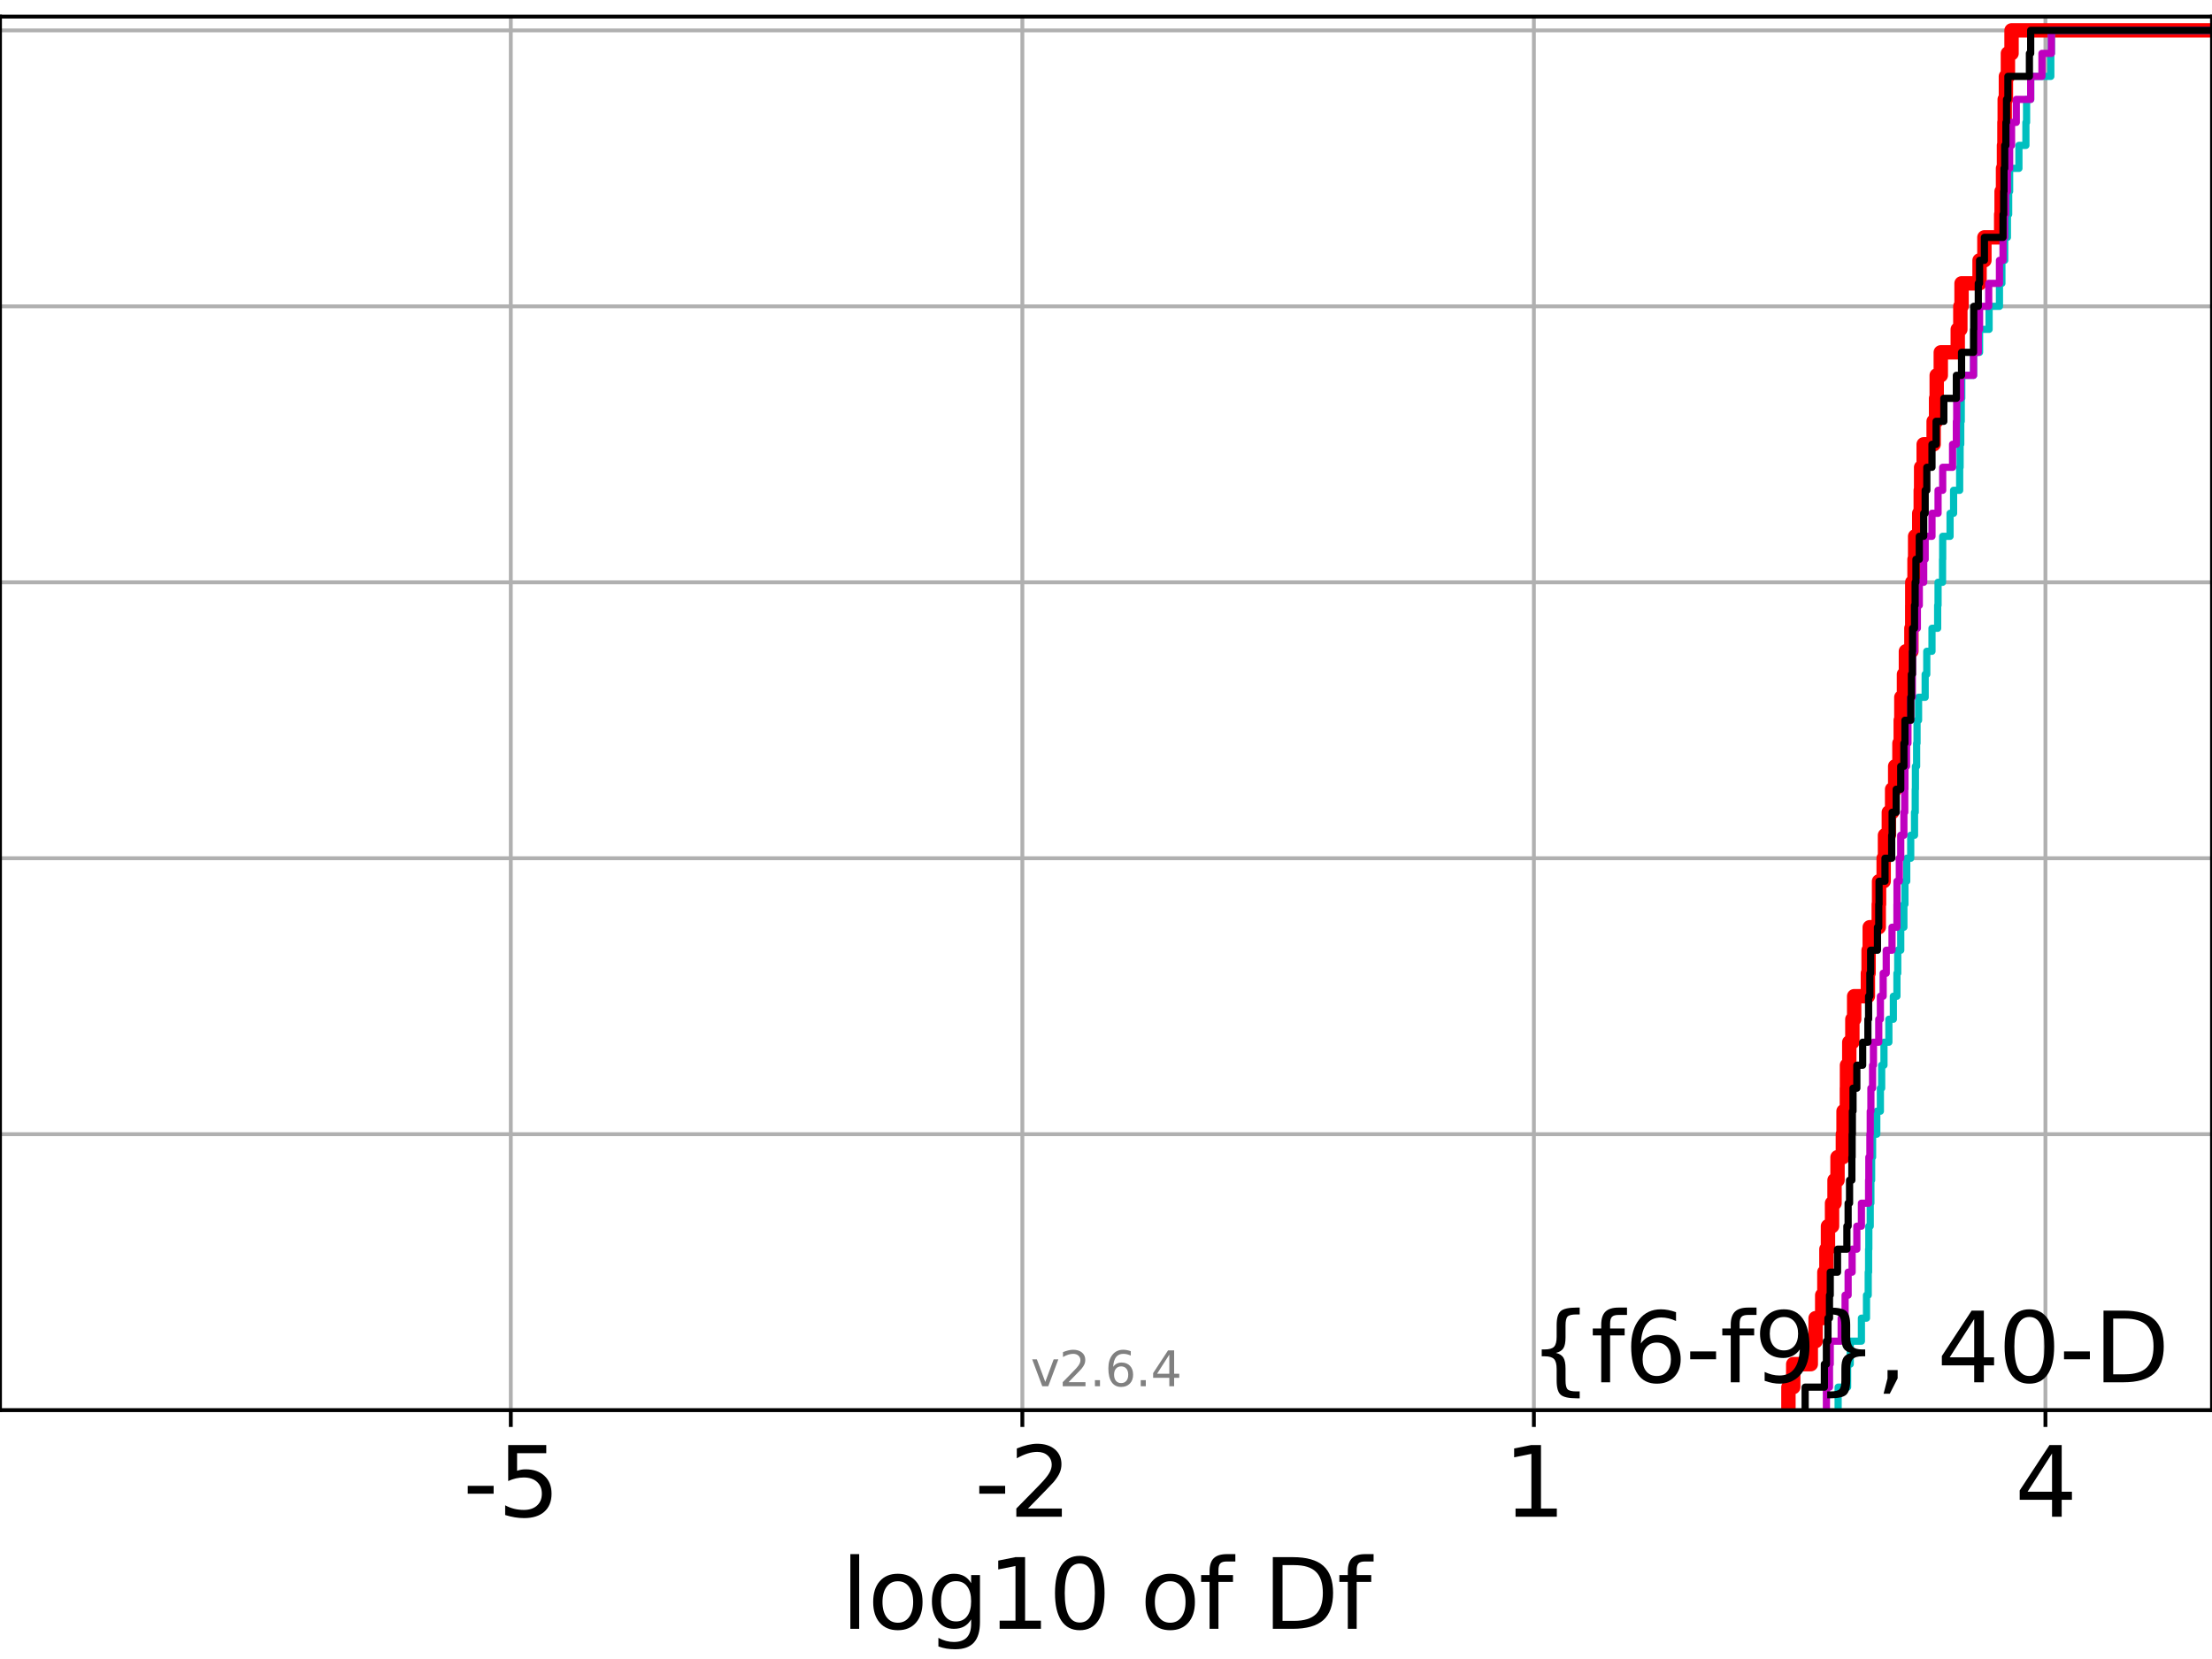 <?xml version="1.0" encoding="utf-8" standalone="no"?>
<!DOCTYPE svg PUBLIC "-//W3C//DTD SVG 1.1//EN"
  "http://www.w3.org/Graphics/SVG/1.1/DTD/svg11.dtd">
<svg xmlns:xlink="http://www.w3.org/1999/xlink" width="460.8pt" height="345.6pt" viewBox="0 0 460.8 345.6" xmlns="http://www.w3.org/2000/svg" version="1.1">
 <defs>
  <style type="text/css">*{stroke-linejoin: round; stroke-linecap: butt}</style>
 </defs>
 <g id="figure_1">
  <g id="patch_1">
   <path d="M 0 345.6 
L 460.8 345.6 
L 460.8 0 
L 0 0 
z
" style="fill: #ffffff"/>
  </g>
  <g id="axes_1">
   <g id="patch_2">
    <path d="M 0 293.76 
L 460.8 293.76 
L 460.8 3.456 
L 0 3.456 
z
" style="fill: #ffffff"/>
   </g>
   <g id="matplotlib.axis_1">
    <g id="xtick_1">
     <g id="line2d_1">
      <path d="M 106.41 293.76 
L 106.41 3.456 
" clip-path="url(#p8dcc8de18e)" style="fill: none; stroke: #b0b0b0; stroke-width: 0.8; stroke-linecap: square"/>
     </g>
     <g id="line2d_2">
      <defs>
       <path id="m7349050c4a" d="M 0 0 
L 0 3.5 
" style="stroke: #000000; stroke-width: 0.8"/>
      </defs>
      <g>
       <use xlink:href="#m7349050c4a" x="106.41" y="293.76" style="stroke: #000000; stroke-width: 0.8"/>
      </g>
     </g>
     <g id="text_1">
      <!-- -5 -->
      <g transform="translate(96.44 315.957) scale(0.2 -0.2)">
       <defs>
        <path id="DejaVuSans-2d" d="M 313 2009 
L 1997 2009 
L 1997 1497 
L 313 1497 
L 313 2009 
z
" transform="scale(0.016)"/>
        <path id="DejaVuSans-35" d="M 691 4666 
L 3169 4666 
L 3169 4134 
L 1269 4134 
L 1269 2991 
Q 1406 3038 1543 3061 
Q 1681 3084 1819 3084 
Q 2600 3084 3056 2656 
Q 3513 2228 3513 1497 
Q 3513 744 3044 326 
Q 2575 -91 1722 -91 
Q 1428 -91 1123 -41 
Q 819 9 494 109 
L 494 744 
Q 775 591 1075 516 
Q 1375 441 1709 441 
Q 2250 441 2565 725 
Q 2881 1009 2881 1497 
Q 2881 1984 2565 2268 
Q 2250 2553 1709 2553 
Q 1456 2553 1204 2497 
Q 953 2441 691 2322 
L 691 4666 
z
" transform="scale(0.016)"/>
       </defs>
       <use xlink:href="#DejaVuSans-2d"/>
       <use xlink:href="#DejaVuSans-35" x="36.084"/>
      </g>
     </g>
    </g>
    <g id="xtick_2">
     <g id="line2d_3">
      <path d="M 212.974 293.76 
L 212.974 3.456 
" clip-path="url(#p8dcc8de18e)" style="fill: none; stroke: #b0b0b0; stroke-width: 0.8; stroke-linecap: square"/>
     </g>
     <g id="line2d_4">
      <g>
       <use xlink:href="#m7349050c4a" x="212.974" y="293.76" style="stroke: #000000; stroke-width: 0.8"/>
      </g>
     </g>
     <g id="text_2">
      <!-- -2 -->
      <g transform="translate(203.003 315.957) scale(0.2 -0.2)">
       <defs>
        <path id="DejaVuSans-32" d="M 1228 531 
L 3431 531 
L 3431 0 
L 469 0 
L 469 531 
Q 828 903 1448 1529 
Q 2069 2156 2228 2338 
Q 2531 2678 2651 2914 
Q 2772 3150 2772 3378 
Q 2772 3750 2511 3984 
Q 2250 4219 1831 4219 
Q 1534 4219 1204 4116 
Q 875 4013 500 3803 
L 500 4441 
Q 881 4594 1212 4672 
Q 1544 4750 1819 4750 
Q 2544 4750 2975 4387 
Q 3406 4025 3406 3419 
Q 3406 3131 3298 2873 
Q 3191 2616 2906 2266 
Q 2828 2175 2409 1742 
Q 1991 1309 1228 531 
z
" transform="scale(0.016)"/>
       </defs>
       <use xlink:href="#DejaVuSans-2d"/>
       <use xlink:href="#DejaVuSans-32" x="36.084"/>
      </g>
     </g>
    </g>
    <g id="xtick_3">
     <g id="line2d_5">
      <path d="M 319.537 293.76 
L 319.537 3.456 
" clip-path="url(#p8dcc8de18e)" style="fill: none; stroke: #b0b0b0; stroke-width: 0.8; stroke-linecap: square"/>
     </g>
     <g id="line2d_6">
      <g>
       <use xlink:href="#m7349050c4a" x="319.537" y="293.76" style="stroke: #000000; stroke-width: 0.8"/>
      </g>
     </g>
     <g id="text_3">
      <!-- 1 -->
      <g transform="translate(313.175 315.957) scale(0.2 -0.2)">
       <defs>
        <path id="DejaVuSans-31" d="M 794 531 
L 1825 531 
L 1825 4091 
L 703 3866 
L 703 4441 
L 1819 4666 
L 2450 4666 
L 2450 531 
L 3481 531 
L 3481 0 
L 794 0 
L 794 531 
z
" transform="scale(0.016)"/>
       </defs>
       <use xlink:href="#DejaVuSans-31"/>
      </g>
     </g>
    </g>
    <g id="xtick_4">
     <g id="line2d_7">
      <path d="M 426.101 293.76 
L 426.101 3.456 
" clip-path="url(#p8dcc8de18e)" style="fill: none; stroke: #b0b0b0; stroke-width: 0.8; stroke-linecap: square"/>
     </g>
     <g id="line2d_8">
      <g>
       <use xlink:href="#m7349050c4a" x="426.101" y="293.76" style="stroke: #000000; stroke-width: 0.8"/>
      </g>
     </g>
     <g id="text_4">
      <!-- 4 -->
      <g transform="translate(419.738 315.957) scale(0.2 -0.2)">
       <defs>
        <path id="DejaVuSans-34" d="M 2419 4116 
L 825 1625 
L 2419 1625 
L 2419 4116 
z
M 2253 4666 
L 3047 4666 
L 3047 1625 
L 3713 1625 
L 3713 1100 
L 3047 1100 
L 3047 0 
L 2419 0 
L 2419 1100 
L 313 1100 
L 313 1709 
L 2253 4666 
z
" transform="scale(0.016)"/>
       </defs>
       <use xlink:href="#DejaVuSans-34"/>
      </g>
     </g>
    </g>
    <g id="text_5">
     <!-- log10 of Df -->
     <g transform="translate(175.214 339.313) scale(0.2 -0.2)">
      <defs>
       <path id="DejaVuSans-6c" d="M 603 4863 
L 1178 4863 
L 1178 0 
L 603 0 
L 603 4863 
z
" transform="scale(0.016)"/>
       <path id="DejaVuSans-6f" d="M 1959 3097 
Q 1497 3097 1228 2736 
Q 959 2375 959 1747 
Q 959 1119 1226 758 
Q 1494 397 1959 397 
Q 2419 397 2687 759 
Q 2956 1122 2956 1747 
Q 2956 2369 2687 2733 
Q 2419 3097 1959 3097 
z
M 1959 3584 
Q 2709 3584 3137 3096 
Q 3566 2609 3566 1747 
Q 3566 888 3137 398 
Q 2709 -91 1959 -91 
Q 1206 -91 779 398 
Q 353 888 353 1747 
Q 353 2609 779 3096 
Q 1206 3584 1959 3584 
z
" transform="scale(0.016)"/>
       <path id="DejaVuSans-67" d="M 2906 1791 
Q 2906 2416 2648 2759 
Q 2391 3103 1925 3103 
Q 1463 3103 1205 2759 
Q 947 2416 947 1791 
Q 947 1169 1205 825 
Q 1463 481 1925 481 
Q 2391 481 2648 825 
Q 2906 1169 2906 1791 
z
M 3481 434 
Q 3481 -459 3084 -895 
Q 2688 -1331 1869 -1331 
Q 1566 -1331 1297 -1286 
Q 1028 -1241 775 -1147 
L 775 -588 
Q 1028 -725 1275 -790 
Q 1522 -856 1778 -856 
Q 2344 -856 2625 -561 
Q 2906 -266 2906 331 
L 2906 616 
Q 2728 306 2450 153 
Q 2172 0 1784 0 
Q 1141 0 747 490 
Q 353 981 353 1791 
Q 353 2603 747 3093 
Q 1141 3584 1784 3584 
Q 2172 3584 2450 3431 
Q 2728 3278 2906 2969 
L 2906 3500 
L 3481 3500 
L 3481 434 
z
" transform="scale(0.016)"/>
       <path id="DejaVuSans-30" d="M 2034 4250 
Q 1547 4250 1301 3770 
Q 1056 3291 1056 2328 
Q 1056 1369 1301 889 
Q 1547 409 2034 409 
Q 2525 409 2770 889 
Q 3016 1369 3016 2328 
Q 3016 3291 2770 3770 
Q 2525 4250 2034 4250 
z
M 2034 4750 
Q 2819 4750 3233 4129 
Q 3647 3509 3647 2328 
Q 3647 1150 3233 529 
Q 2819 -91 2034 -91 
Q 1250 -91 836 529 
Q 422 1150 422 2328 
Q 422 3509 836 4129 
Q 1250 4750 2034 4750 
z
" transform="scale(0.016)"/>
       <path id="DejaVuSans-20" transform="scale(0.016)"/>
       <path id="DejaVuSans-66" d="M 2375 4863 
L 2375 4384 
L 1825 4384 
Q 1516 4384 1395 4259 
Q 1275 4134 1275 3809 
L 1275 3500 
L 2222 3500 
L 2222 3053 
L 1275 3053 
L 1275 0 
L 697 0 
L 697 3053 
L 147 3053 
L 147 3500 
L 697 3500 
L 697 3744 
Q 697 4328 969 4595 
Q 1241 4863 1831 4863 
L 2375 4863 
z
" transform="scale(0.016)"/>
       <path id="DejaVuSans-44" d="M 1259 4147 
L 1259 519 
L 2022 519 
Q 2988 519 3436 956 
Q 3884 1394 3884 2338 
Q 3884 3275 3436 3711 
Q 2988 4147 2022 4147 
L 1259 4147 
z
M 628 4666 
L 1925 4666 
Q 3281 4666 3915 4102 
Q 4550 3538 4550 2338 
Q 4550 1131 3912 565 
Q 3275 0 1925 0 
L 628 0 
L 628 4666 
z
" transform="scale(0.016)"/>
      </defs>
      <use xlink:href="#DejaVuSans-6c"/>
      <use xlink:href="#DejaVuSans-6f" x="27.783"/>
      <use xlink:href="#DejaVuSans-67" x="88.965"/>
      <use xlink:href="#DejaVuSans-31" x="152.441"/>
      <use xlink:href="#DejaVuSans-30" x="216.064"/>
      <use xlink:href="#DejaVuSans-20" x="279.688"/>
      <use xlink:href="#DejaVuSans-6f" x="311.475"/>
      <use xlink:href="#DejaVuSans-66" x="372.656"/>
      <use xlink:href="#DejaVuSans-20" x="407.861"/>
      <use xlink:href="#DejaVuSans-44" x="439.648"/>
      <use xlink:href="#DejaVuSans-66" x="516.65"/>
     </g>
    </g>
   </g>
   <g id="matplotlib.axis_2">
    <g id="ytick_1">
     <g id="line2d_9">
      <path d="M 0 293.76 
L 460.8 293.76 
" clip-path="url(#p8dcc8de18e)" style="fill: none; stroke: #b0b0b0; stroke-width: 0.8; stroke-linecap: square"/>
     </g>
     <g id="line2d_10">
      <defs>
       <path id="m96e8c83105" d="M 0 0 
L -3.5 0 
" style="stroke: #000000; stroke-width: 0.8"/>
      </defs>
      <g>
       <use xlink:href="#m96e8c83105" x="0" y="293.76" style="stroke: #000000; stroke-width: 0.8"/>
      </g>
     </g>
    </g>
    <g id="ytick_2">
     <g id="line2d_11">
      <path d="M 0 236.274 
L 460.8 236.274 
" clip-path="url(#p8dcc8de18e)" style="fill: none; stroke: #b0b0b0; stroke-width: 0.8; stroke-linecap: square"/>
     </g>
     <g id="line2d_12">
      <g>
       <use xlink:href="#m96e8c83105" x="0" y="236.274" style="stroke: #000000; stroke-width: 0.8"/>
      </g>
     </g>
    </g>
    <g id="ytick_3">
     <g id="line2d_13">
      <path d="M 0 178.788 
L 460.8 178.788 
" clip-path="url(#p8dcc8de18e)" style="fill: none; stroke: #b0b0b0; stroke-width: 0.8; stroke-linecap: square"/>
     </g>
     <g id="line2d_14">
      <g>
       <use xlink:href="#m96e8c83105" x="0" y="178.788" style="stroke: #000000; stroke-width: 0.8"/>
      </g>
     </g>
    </g>
    <g id="ytick_4">
     <g id="line2d_15">
      <path d="M 0 121.302 
L 460.8 121.302 
" clip-path="url(#p8dcc8de18e)" style="fill: none; stroke: #b0b0b0; stroke-width: 0.8; stroke-linecap: square"/>
     </g>
     <g id="line2d_16">
      <g>
       <use xlink:href="#m96e8c83105" x="0" y="121.302" style="stroke: #000000; stroke-width: 0.8"/>
      </g>
     </g>
    </g>
    <g id="ytick_5">
     <g id="line2d_17">
      <path d="M 0 63.816 
L 460.8 63.816 
" clip-path="url(#p8dcc8de18e)" style="fill: none; stroke: #b0b0b0; stroke-width: 0.8; stroke-linecap: square"/>
     </g>
     <g id="line2d_18">
      <g>
       <use xlink:href="#m96e8c83105" x="0" y="63.816" style="stroke: #000000; stroke-width: 0.8"/>
      </g>
     </g>
    </g>
    <g id="ytick_6">
     <g id="line2d_19">
      <path d="M 0 6.33 
L 460.8 6.33 
" clip-path="url(#p8dcc8de18e)" style="fill: none; stroke: #b0b0b0; stroke-width: 0.8; stroke-linecap: square"/>
     </g>
     <g id="line2d_20">
      <g>
       <use xlink:href="#m96e8c83105" x="0" y="6.33" style="stroke: #000000; stroke-width: 0.8"/>
      </g>
     </g>
    </g>
   </g>
   <g id="line2d_21">
    <path d="M 372.562 293.76 
L 372.562 288.97 
L 373.563 288.97 
L 373.563 284.179 
L 377.222 284.179 
L 377.222 279.389 
L 378.221 279.389 
L 378.221 274.598 
L 379.602 274.598 
L 379.602 269.808 
L 380.05 269.808 
L 380.05 265.017 
L 380.474 265.017 
L 380.474 260.227 
L 380.8 260.227 
L 380.8 255.436 
L 381.647 255.436 
L 381.647 250.646 
L 382.166 250.646 
L 382.166 245.855 
L 382.789 245.855 
L 382.789 241.065 
L 383.903 241.065 
L 383.903 236.274 
L 384.042 236.274 
L 384.042 231.484 
L 384.739 231.484 
L 384.739 226.693 
L 384.761 226.693 
L 384.761 221.903 
L 385.239 221.903 
L 385.239 217.112 
L 385.881 217.112 
L 385.881 212.322 
L 386.256 212.322 
L 386.256 207.531 
L 389.117 207.531 
L 389.117 202.741 
L 389.264 202.741 
L 389.264 197.95 
L 389.5 197.95 
L 389.5 193.16 
L 391.38 193.16 
L 391.38 188.369 
L 391.441 188.369 
L 391.441 183.579 
L 392.402 183.579 
L 392.402 178.788 
L 392.678 178.788 
L 392.678 173.998 
L 393.478 173.998 
L 393.478 169.207 
L 394.165 169.207 
L 394.165 164.417 
L 394.801 164.417 
L 394.801 159.626 
L 395.689 159.626 
L 395.689 154.836 
L 395.958 154.836 
L 395.958 150.045 
L 396.085 150.045 
L 396.085 145.255 
L 396.634 145.255 
L 396.634 140.464 
L 397.038 140.464 
L 397.038 135.674 
L 398.179 135.674 
L 398.179 130.883 
L 398.353 130.883 
L 398.353 126.093 
L 398.36 126.093 
L 398.36 121.302 
L 398.83 121.302 
L 398.83 116.512 
L 398.959 116.512 
L 398.959 111.721 
L 399.814 111.721 
L 399.814 106.931 
L 400.125 106.931 
L 400.125 102.14 
L 400.206 102.14 
L 400.206 97.35 
L 400.739 97.35 
L 400.739 92.559 
L 402.813 92.559 
L 402.813 87.769 
L 403.323 87.769 
L 403.323 82.978 
L 403.452 82.978 
L 403.452 78.188 
L 404.301 78.188 
L 404.301 73.397 
L 407.836 73.397 
L 407.836 68.607 
L 408.375 68.607 
L 408.375 63.816 
L 408.627 63.816 
L 408.627 59.026 
L 412.378 59.026 
L 412.378 54.235 
L 413.387 54.235 
L 413.387 49.445 
L 416.884 49.445 
L 416.884 44.654 
L 416.971 44.654 
L 416.971 39.864 
L 417.266 39.864 
L 417.266 35.073 
L 417.468 35.073 
L 417.468 30.283 
L 417.562 30.283 
L 417.562 25.492 
L 417.619 25.492 
L 417.619 20.702 
L 417.867 20.702 
L 417.867 15.911 
L 418.284 15.911 
L 418.284 11.121 
L 419.041 11.121 
L 419.041 6.33 
L 419.041 6.33 
L 419.041 6.33 
L 460.8 6.33 
" clip-path="url(#p8dcc8de18e)" style="fill: none; stroke: #ff0000; stroke-width: 3; stroke-linecap: square"/>
   </g>
   <g id="line2d_22">
    <path d="M 382.915 293.76 
L 382.915 288.97 
L 384.892 288.97 
L 384.892 284.179 
L 385.437 284.179 
L 385.437 279.389 
L 387.767 279.389 
L 387.767 274.598 
L 388.825 274.598 
L 388.825 269.808 
L 389.184 269.808 
L 389.184 265.017 
L 389.264 265.017 
L 389.264 260.227 
L 389.311 260.227 
L 389.311 255.436 
L 389.606 255.436 
L 389.606 250.646 
L 389.741 250.646 
L 389.741 245.855 
L 389.894 245.855 
L 389.894 241.065 
L 390.094 241.065 
L 390.094 236.274 
L 390.967 236.274 
L 390.967 231.484 
L 391.719 231.484 
L 391.719 226.693 
L 391.987 226.693 
L 391.987 221.903 
L 392.466 221.903 
L 392.466 217.112 
L 393.487 217.112 
L 393.487 212.322 
L 394.42 212.322 
L 394.42 207.531 
L 395.166 207.531 
L 395.166 202.741 
L 395.335 202.741 
L 395.335 197.95 
L 395.958 197.95 
L 395.958 193.16 
L 396.615 193.16 
L 396.615 188.369 
L 396.835 188.369 
L 396.835 183.579 
L 397.207 183.579 
L 397.207 178.788 
L 398.037 178.788 
L 398.037 173.998 
L 398.83 173.998 
L 398.83 169.207 
L 398.978 169.207 
L 398.978 164.417 
L 399.016 164.417 
L 399.016 159.626 
L 399.267 159.626 
L 399.267 154.836 
L 399.354 154.836 
L 399.354 150.045 
L 399.672 150.045 
L 399.672 145.255 
L 401.048 145.255 
L 401.048 140.464 
L 401.382 140.464 
L 401.382 135.674 
L 402.467 135.674 
L 402.467 130.883 
L 403.651 130.883 
L 403.651 126.093 
L 403.731 126.093 
L 403.731 121.302 
L 404.665 121.302 
L 404.665 116.512 
L 404.697 116.512 
L 404.697 111.721 
L 406.235 111.721 
L 406.235 106.931 
L 406.967 106.931 
L 406.967 102.14 
L 408.235 102.14 
L 408.235 97.35 
L 408.324 97.35 
L 408.324 92.559 
L 408.459 92.559 
L 408.459 87.769 
L 408.564 87.769 
L 408.564 82.978 
L 408.671 82.978 
L 408.671 78.188 
L 411.127 78.188 
L 411.127 73.397 
L 412.378 73.397 
L 412.378 68.607 
L 414.365 68.607 
L 414.365 63.816 
L 416.523 63.816 
L 416.523 59.026 
L 417.033 59.026 
L 417.033 54.235 
L 417.619 54.235 
L 417.619 49.445 
L 418.182 49.445 
L 418.182 44.654 
L 418.442 44.654 
L 418.442 39.864 
L 418.643 39.864 
L 418.643 35.073 
L 420.578 35.073 
L 420.578 30.283 
L 422.034 30.283 
L 422.034 25.492 
L 422.172 25.492 
L 422.172 20.702 
L 423.027 20.702 
L 423.027 15.911 
L 427.223 15.911 
L 427.223 11.121 
L 427.34 11.121 
L 427.34 6.33 
L 427.34 6.33 
L 427.34 6.33 
L 460.8 6.33 
" clip-path="url(#p8dcc8de18e)" style="fill: none; stroke: #00bfbf; stroke-width: 1.5; stroke-linecap: square"/>
   </g>
   <g id="line2d_23">
    <path d="M 380.474 293.76 
L 380.474 288.97 
L 381.117 288.97 
L 381.117 284.179 
L 381.273 284.179 
L 381.273 279.389 
L 383.546 279.389 
L 383.546 274.598 
L 384.366 274.598 
L 384.366 269.808 
L 384.998 269.808 
L 384.998 265.017 
L 385.831 265.017 
L 385.831 260.227 
L 386.813 260.227 
L 386.813 255.436 
L 387.767 255.436 
L 387.767 250.646 
L 389.264 250.646 
L 389.264 245.855 
L 389.311 245.855 
L 389.311 241.065 
L 389.536 241.065 
L 389.536 236.274 
L 389.606 236.274 
L 389.606 231.484 
L 389.741 231.484 
L 389.741 226.693 
L 390.09 226.693 
L 390.09 221.903 
L 390.273 221.903 
L 390.273 217.112 
L 391.38 217.112 
L 391.38 212.322 
L 391.719 212.322 
L 391.719 207.531 
L 392.296 207.531 
L 392.296 202.741 
L 392.936 202.741 
L 392.936 197.95 
L 394.141 197.95 
L 394.141 193.16 
L 395.166 193.16 
L 395.166 188.369 
L 395.183 188.369 
L 395.183 183.579 
L 395.662 183.579 
L 395.662 178.788 
L 395.958 178.788 
L 395.958 173.998 
L 396.615 173.998 
L 396.615 169.207 
L 396.794 169.207 
L 396.794 164.417 
L 396.835 164.417 
L 396.835 159.626 
L 397.156 159.626 
L 397.156 154.836 
L 397.459 154.836 
L 397.459 150.045 
L 398.037 150.045 
L 398.037 145.255 
L 398.376 145.255 
L 398.376 140.464 
L 398.428 140.464 
L 398.428 135.674 
L 398.83 135.674 
L 398.83 130.883 
L 399.422 130.883 
L 399.422 126.093 
L 399.824 126.093 
L 399.824 121.302 
L 400.739 121.302 
L 400.739 116.512 
L 401.048 116.512 
L 401.048 111.721 
L 402.467 111.721 
L 402.467 106.931 
L 403.731 106.931 
L 403.731 102.14 
L 404.697 102.14 
L 404.697 97.35 
L 406.753 97.35 
L 406.753 92.559 
L 407.547 92.559 
L 407.547 87.769 
L 407.62 87.769 
L 407.62 82.978 
L 408.459 82.978 
L 408.459 78.188 
L 411.127 78.188 
L 411.127 73.397 
L 412.115 73.397 
L 412.115 68.607 
L 412.378 68.607 
L 412.378 63.816 
L 414.283 63.816 
L 414.283 59.026 
L 416.523 59.026 
L 416.523 54.235 
L 417.266 54.235 
L 417.266 49.445 
L 417.619 49.445 
L 417.619 44.654 
L 417.828 44.654 
L 417.828 39.864 
L 418.182 39.864 
L 418.182 35.073 
L 418.643 35.073 
L 418.643 30.283 
L 419.043 30.283 
L 419.043 25.492 
L 420.031 25.492 
L 420.031 20.702 
L 423.027 20.702 
L 423.027 15.911 
L 425.375 15.911 
L 425.375 11.121 
L 427.34 11.121 
L 427.34 6.33 
L 427.34 6.33 
L 427.34 6.33 
L 460.8 6.33 
" clip-path="url(#p8dcc8de18e)" style="fill: none; stroke: #bf00bf; stroke-width: 1.5; stroke-linecap: square"/>
   </g>
   <g id="line2d_24">
    <path d="M 376.044 293.76 
L 376.044 288.97 
L 380.05 288.97 
L 380.05 284.179 
L 380.474 284.179 
L 380.474 279.389 
L 380.8 279.389 
L 380.8 274.598 
L 381.117 274.598 
L 381.117 269.808 
L 381.273 269.808 
L 381.273 265.017 
L 382.789 265.017 
L 382.789 260.227 
L 384.739 260.227 
L 384.739 255.436 
L 384.998 255.436 
L 384.998 250.646 
L 385.297 250.646 
L 385.297 245.855 
L 385.776 245.855 
L 385.776 241.065 
L 385.831 241.065 
L 385.831 236.274 
L 385.881 236.274 
L 385.881 231.484 
L 386.018 231.484 
L 386.018 226.693 
L 386.813 226.693 
L 386.813 221.903 
L 388.027 221.903 
L 388.027 217.112 
L 389.117 217.112 
L 389.117 212.322 
L 389.264 212.322 
L 389.264 207.531 
L 389.531 207.531 
L 389.531 202.741 
L 389.689 202.741 
L 389.689 197.95 
L 391.109 197.95 
L 391.109 193.16 
L 391.38 193.16 
L 391.38 188.369 
L 391.441 188.369 
L 391.441 183.579 
L 392.678 183.579 
L 392.678 178.788 
L 394.072 178.788 
L 394.072 173.998 
L 394.165 173.998 
L 394.165 169.207 
L 395.018 169.207 
L 395.018 164.417 
L 395.958 164.417 
L 395.958 159.626 
L 396.615 159.626 
L 396.615 154.836 
L 396.835 154.836 
L 396.835 150.045 
L 398.037 150.045 
L 398.037 145.255 
L 398.179 145.255 
L 398.179 140.464 
L 398.376 140.464 
L 398.376 135.674 
L 398.428 135.674 
L 398.428 130.883 
L 398.83 130.883 
L 398.83 126.093 
L 398.959 126.093 
L 398.959 121.302 
L 399.125 121.302 
L 399.125 116.512 
L 399.824 116.512 
L 399.824 111.721 
L 400.739 111.721 
L 400.739 106.931 
L 401.048 106.931 
L 401.048 102.14 
L 401.393 102.14 
L 401.393 97.35 
L 402.467 97.35 
L 402.467 92.559 
L 403.323 92.559 
L 403.323 87.769 
L 404.937 87.769 
L 404.937 82.978 
L 407.547 82.978 
L 407.547 78.188 
L 408.627 78.188 
L 408.627 73.397 
L 411.127 73.397 
L 411.127 68.607 
L 411.167 68.607 
L 411.167 63.816 
L 412.115 63.816 
L 412.115 59.026 
L 412.378 59.026 
L 412.378 54.235 
L 413.387 54.235 
L 413.387 49.445 
L 417.266 49.445 
L 417.266 44.654 
L 417.405 44.654 
L 417.405 39.864 
L 417.468 39.864 
L 417.468 35.073 
L 417.619 35.073 
L 417.619 30.283 
L 417.867 30.283 
L 417.867 25.492 
L 417.997 25.492 
L 417.997 20.702 
L 418.284 20.702 
L 418.284 15.911 
L 422.764 15.911 
L 422.764 11.121 
L 423.027 11.121 
L 423.027 6.33 
L 423.027 6.33 
L 423.027 6.33 
L 460.8 6.33 
" clip-path="url(#p8dcc8de18e)" style="fill: none; stroke: #000000; stroke-width: 1.5; stroke-linecap: square"/>
   </g>
   <g id="patch_3">
    <path d="M 0 293.76 
L 0 3.456 
" style="fill: none; stroke: #000000; stroke-width: 0.8; stroke-linejoin: miter; stroke-linecap: square"/>
   </g>
   <g id="patch_4">
    <path d="M 460.8 293.76 
L 460.8 3.456 
" style="fill: none; stroke: #000000; stroke-width: 0.8; stroke-linejoin: miter; stroke-linecap: square"/>
   </g>
   <g id="patch_5">
    <path d="M 0 293.76 
L 460.8 293.76 
" style="fill: none; stroke: #000000; stroke-width: 0.8; stroke-linejoin: miter; stroke-linecap: square"/>
   </g>
   <g id="patch_6">
    <path d="M 0 3.456 
L 460.8 3.456 
" style="fill: none; stroke: #000000; stroke-width: 0.8; stroke-linejoin: miter; stroke-linecap: square"/>
   </g>
   <g id="text_6">
    <!-- {f6-f9}, 40-D -->
    <g transform="translate(318.609 287.954) scale(0.2 -0.2)">
     <defs>
      <path id="DejaVuSans-7b" d="M 3272 -594 
L 3272 -1044 
L 3078 -1044 
Q 2300 -1044 2036 -812 
Q 1772 -581 1772 109 
L 1772 856 
Q 1772 1328 1603 1509 
Q 1434 1691 991 1691 
L 800 1691 
L 800 2138 
L 991 2138 
Q 1438 2138 1605 2317 
Q 1772 2497 1772 2963 
L 1772 3713 
Q 1772 4403 2036 4633 
Q 2300 4863 3078 4863 
L 3272 4863 
L 3272 4416 
L 3059 4416 
Q 2619 4416 2484 4278 
Q 2350 4141 2350 3700 
L 2350 2925 
Q 2350 2434 2208 2212 
Q 2066 1991 1722 1913 
Q 2069 1828 2209 1606 
Q 2350 1384 2350 897 
L 2350 122 
Q 2350 -319 2484 -456 
Q 2619 -594 3059 -594 
L 3272 -594 
z
" transform="scale(0.016)"/>
      <path id="DejaVuSans-36" d="M 2113 2584 
Q 1688 2584 1439 2293 
Q 1191 2003 1191 1497 
Q 1191 994 1439 701 
Q 1688 409 2113 409 
Q 2538 409 2786 701 
Q 3034 994 3034 1497 
Q 3034 2003 2786 2293 
Q 2538 2584 2113 2584 
z
M 3366 4563 
L 3366 3988 
Q 3128 4100 2886 4159 
Q 2644 4219 2406 4219 
Q 1781 4219 1451 3797 
Q 1122 3375 1075 2522 
Q 1259 2794 1537 2939 
Q 1816 3084 2150 3084 
Q 2853 3084 3261 2657 
Q 3669 2231 3669 1497 
Q 3669 778 3244 343 
Q 2819 -91 2113 -91 
Q 1303 -91 875 529 
Q 447 1150 447 2328 
Q 447 3434 972 4092 
Q 1497 4750 2381 4750 
Q 2619 4750 2861 4703 
Q 3103 4656 3366 4563 
z
" transform="scale(0.016)"/>
      <path id="DejaVuSans-39" d="M 703 97 
L 703 672 
Q 941 559 1184 500 
Q 1428 441 1663 441 
Q 2288 441 2617 861 
Q 2947 1281 2994 2138 
Q 2813 1869 2534 1725 
Q 2256 1581 1919 1581 
Q 1219 1581 811 2004 
Q 403 2428 403 3163 
Q 403 3881 828 4315 
Q 1253 4750 1959 4750 
Q 2769 4750 3195 4129 
Q 3622 3509 3622 2328 
Q 3622 1225 3098 567 
Q 2575 -91 1691 -91 
Q 1453 -91 1209 -44 
Q 966 3 703 97 
z
M 1959 2075 
Q 2384 2075 2632 2365 
Q 2881 2656 2881 3163 
Q 2881 3666 2632 3958 
Q 2384 4250 1959 4250 
Q 1534 4250 1286 3958 
Q 1038 3666 1038 3163 
Q 1038 2656 1286 2365 
Q 1534 2075 1959 2075 
z
" transform="scale(0.016)"/>
      <path id="DejaVuSans-7d" d="M 800 -594 
L 1019 -594 
Q 1456 -594 1589 -459 
Q 1722 -325 1722 122 
L 1722 897 
Q 1722 1384 1862 1606 
Q 2003 1828 2350 1913 
Q 2003 1991 1862 2212 
Q 1722 2434 1722 2925 
L 1722 3700 
Q 1722 4144 1589 4280 
Q 1456 4416 1019 4416 
L 800 4416 
L 800 4863 
L 997 4863 
Q 1775 4863 2036 4633 
Q 2297 4403 2297 3713 
L 2297 2963 
Q 2297 2497 2465 2317 
Q 2634 2138 3078 2138 
L 3272 2138 
L 3272 1691 
L 3078 1691 
Q 2634 1691 2465 1509 
Q 2297 1328 2297 856 
L 2297 109 
Q 2297 -581 2036 -812 
Q 1775 -1044 997 -1044 
L 800 -1044 
L 800 -594 
z
" transform="scale(0.016)"/>
      <path id="DejaVuSans-2c" d="M 750 794 
L 1409 794 
L 1409 256 
L 897 -744 
L 494 -744 
L 750 256 
L 750 794 
z
" transform="scale(0.016)"/>
     </defs>
     <use xlink:href="#DejaVuSans-7b"/>
     <use xlink:href="#DejaVuSans-66" x="63.623"/>
     <use xlink:href="#DejaVuSans-36" x="98.828"/>
     <use xlink:href="#DejaVuSans-2d" x="162.451"/>
     <use xlink:href="#DejaVuSans-66" x="198.535"/>
     <use xlink:href="#DejaVuSans-39" x="233.74"/>
     <use xlink:href="#DejaVuSans-7d" x="297.363"/>
     <use xlink:href="#DejaVuSans-2c" x="360.986"/>
     <use xlink:href="#DejaVuSans-20" x="392.773"/>
     <use xlink:href="#DejaVuSans-34" x="424.561"/>
     <use xlink:href="#DejaVuSans-30" x="488.184"/>
     <use xlink:href="#DejaVuSans-2d" x="551.807"/>
     <use xlink:href="#DejaVuSans-44" x="587.891"/>
    </g>
   </g>
   <g id="text_7">
    <!-- v2.6.4 -->
    <g style="fill: #808080" transform="translate(214.719 288.777) scale(0.1 -0.1)">
     <defs>
      <path id="DejaVuSans-76" d="M 191 3500 
L 800 3500 
L 1894 563 
L 2988 3500 
L 3597 3500 
L 2284 0 
L 1503 0 
L 191 3500 
z
" transform="scale(0.016)"/>
      <path id="DejaVuSans-2e" d="M 684 794 
L 1344 794 
L 1344 0 
L 684 0 
L 684 794 
z
" transform="scale(0.016)"/>
     </defs>
     <use xlink:href="#DejaVuSans-76"/>
     <use xlink:href="#DejaVuSans-32" x="59.18"/>
     <use xlink:href="#DejaVuSans-2e" x="122.803"/>
     <use xlink:href="#DejaVuSans-36" x="154.59"/>
     <use xlink:href="#DejaVuSans-2e" x="218.213"/>
     <use xlink:href="#DejaVuSans-34" x="250"/>
    </g>
   </g>
  </g>
 </g>
 <defs>
  <clipPath id="p8dcc8de18e">
   <rect x="0" y="3.456" width="460.8" height="290.304"/>
  </clipPath>
 </defs>
</svg>
